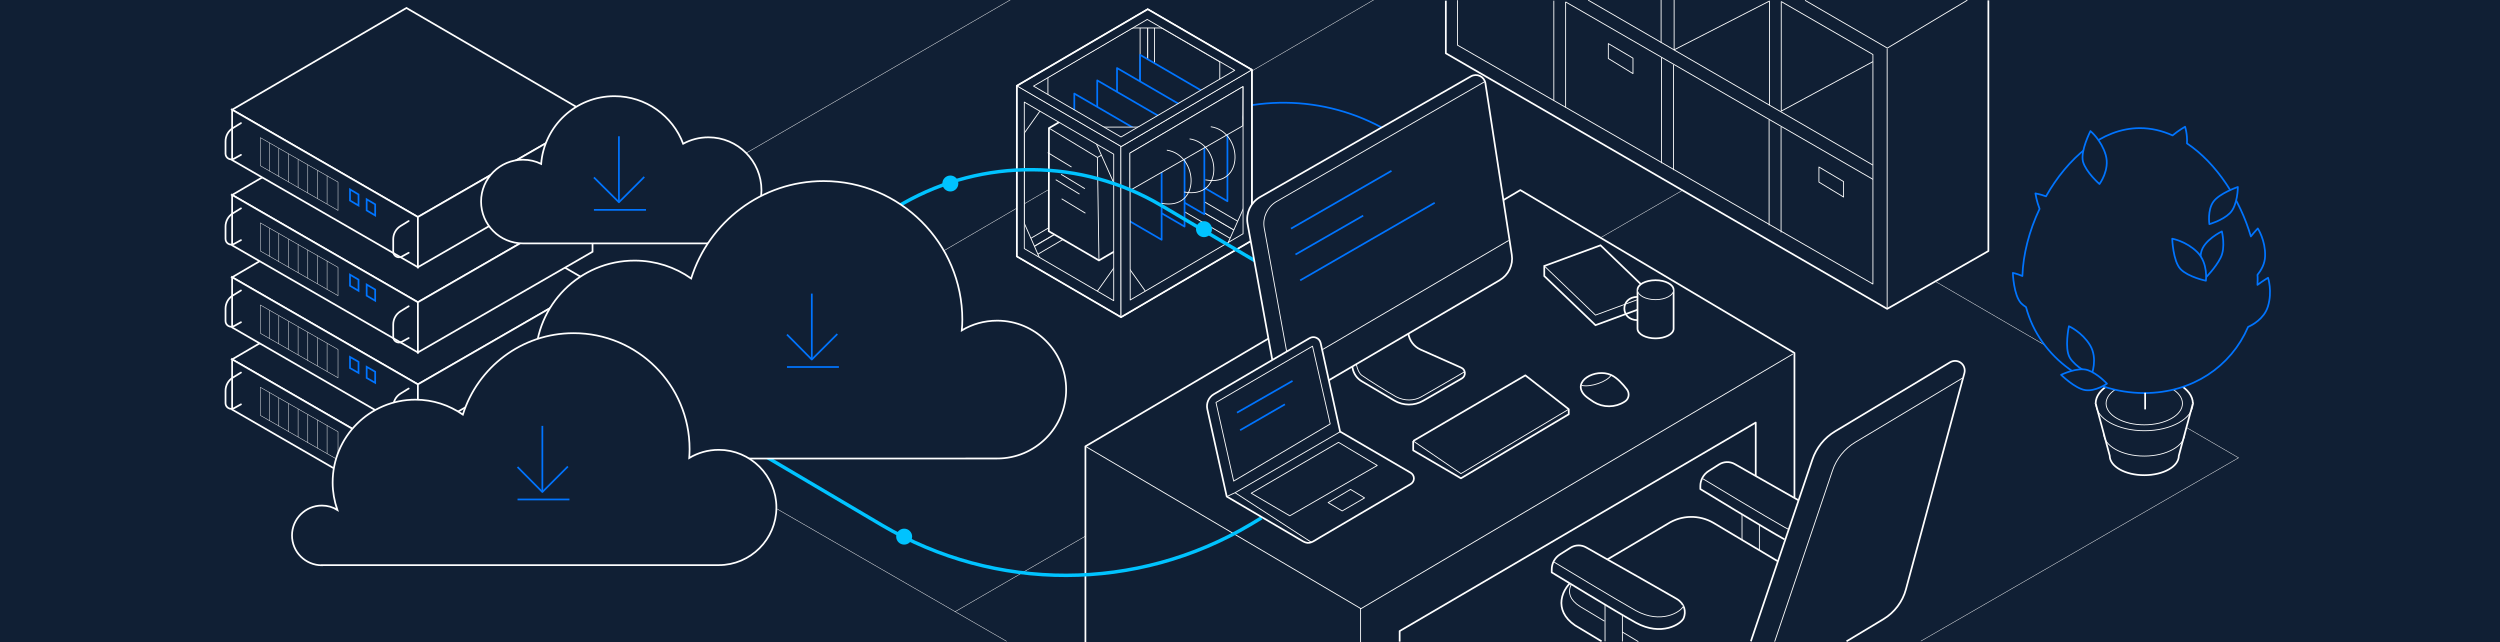 <?xml version="1.0" encoding="utf-8"?>
<!-- Generator: Adobe Illustrator 19.2.1, SVG Export Plug-In . SVG Version: 6.00 Build 0)  -->
<svg version="1.1" id="Слой_1" xmlns="http://www.w3.org/2000/svg" xmlns:xlink="http://www.w3.org/1999/xlink" x="0px" y="0px"
	 viewBox="0 0 1440 370" style="enable-background:new 0 0 1440 370;" xml:space="preserve">
<rect x="0" y="0" width="1440" height="370" fill="#333333" stroke="none"/>
<style type="text/css">
	.st0{fill:#101F34;}
	.st1{fill:none;stroke:#FFFFFF;stroke-width:0.25;stroke-miterlimit:10;}
	.st2{fill:none;stroke:#0074FF;stroke-linejoin:round;stroke-miterlimit:10;}
	.st3{fill:none;stroke:#FFFFFF;stroke-linejoin:round;stroke-miterlimit:10;}
	.st4{fill:none;stroke:#FFFFFF;stroke-width:0.5;stroke-linejoin:round;stroke-miterlimit:10;}
	.st5{fill:#101F34;stroke:#FFFFFF;stroke-linejoin:round;stroke-miterlimit:10;}
	.st6{fill:#101F34;stroke:#FFFFFF;stroke-width:0.5;stroke-linejoin:round;stroke-miterlimit:10;}
	.st7{fill:#101F34;stroke:#0074FF;stroke-linejoin:round;stroke-miterlimit:10;}
	.st8{fill:#101F34;stroke:#FFFFFF;stroke-miterlimit:10;}
	.st9{fill:none;stroke:#FFFFFF;stroke-width:0.5;stroke-miterlimit:10;}
	.st10{fill:#101F34;stroke:#FFFFFF;stroke-width:0.5;stroke-miterlimit:10;}
	.st11{fill:none;stroke:#FFFFFF;stroke-linecap:round;stroke-miterlimit:10;}
	.st12{fill:#101F34;stroke:#FFFFFF;stroke-width:0.25;stroke-miterlimit:10;}
	.st13{fill:#101F34;stroke:#0074FF;stroke-miterlimit:10;}
	.st14{fill:none;stroke:#00C3FF;stroke-width:2;stroke-miterlimit:10;}
	.st15{fill:#FFFFFF;stroke:#FFFFFF;stroke-width:0.5;stroke-miterlimit:10;}
	.st16{fill:#FFFFFF;stroke:#FFFFFF;stroke-linejoin:round;stroke-miterlimit:10;}
	.st17{fill:none;stroke:#FFFFFF;stroke-miterlimit:10;}
	.st18{fill:#00C3FF;}
</style>
<rect y="-0.2" class="st0" width="1440" height="370"/>
<line class="st1" x1="625.4" y1="308.7" x2="550" y2="352.4"/>
<line class="st1" x1="969.5" y1="109.4" x2="921.8" y2="137"/>
<line class="st1" x1="582" y1="-0.1" x2="270.4" y2="180.6"/>
<polyline class="st1" points="1106.4,369.3 1289.4,263.7 1114.4,161.9 "/>
<polyline class="st1" points="791.3,-0.1 367.7,247.1 579.8,369.4 "/>
<path class="st2" d="M650.1,91.4l31.8-17.5c36.6-20.1,81-19.6,117.1,1.3l7.6,4.4"/>
<polyline class="st3" points="1033.6,286.7 1033.6,203.3 875.7,109.5 625.2,257.1 625.2,369.9 "/>
<polyline class="st3" points="806.2,369.6 806.2,363.5 1011.3,243.4 1011.3,274.2 "/>
<polyline class="st4" points="1032.7,203.9 783.9,350.6 625.2,257.1 "/>
<line class="st4" x1="783.7" y1="350.2" x2="783.7" y2="369.8"/>
<path class="st5" d="M822.2,283.6"/>
<polyline class="st5" points="814,254 878.6,216.2 903.6,235.7 903.6,238.6 841.5,275.5 814,259.4 814,254 "/>
<path class="st4" d="M911,222c5.3,1.2,14.8-2.2,17-5.9"/>
<g>
	<path class="st4" d="M585.7,49.3v98.4l75.3-44.2V5.2L585.7,49.3z M656.7,100.4l-66.6,39v-87l66.6-39V100.4z"/>
	<path class="st6" d="M661.1,103.6l-75.3,44.2l60,34.9l75.3-44.2L661.1,103.6z M645.7,177.2l-50.4-29.3l65.5-38.4l50.4,29.3
		L645.7,177.2z"/>
	<path class="st6" d="M661.1,5.2v98.4l60,34.9V40.1L661.1,5.2z M717.3,130l-52.3-30.5V13.7l52.3,30.5V130z"/>
	<polygon class="st7" points="707,115.9 656.7,86.6 656.7,31.6 707,60.9 	"/>
	<polygon class="st7" points="693.7,123.4 643.4,94.2 643.4,39.2 693.7,68.4 	"/>
	<polygon class="st7" points="682.3,130.5 632,101.3 632,46.3 682.3,75.5 	"/>
	<polygon class="st7" points="669.1,138.1 618.8,108.9 618.8,53.9 669.1,83.1 	"/>
	<polygon class="st6" points="588.5,144.5 600.3,152 588.4,125 	"/>
	<g>
		<polygon class="st8" points="645.5,142.7 645.5,83.3 616.7,66.5 604.2,73.8 604.1,133.2 633,150 		"/>
		<polyline class="st9" points="604.2,73.8 632.1,90.7 633,150 		"/>
		<line class="st10" x1="611.2" y1="100.4" x2="624.9" y2="108.7"/>
		<line class="st10" x1="608.1" y1="103.5" x2="621.8" y2="111.8"/>
		<line class="st10" x1="603.5" y1="87.9" x2="617.2" y2="96.2"/>
		<line class="st10" x1="611.5" y1="114.5" x2="625.2" y2="122.8"/>
		<line class="st10" x1="645.5" y1="83.3" x2="632.1" y2="90.7"/>
	</g>
	<polygon class="st6" points="642.6,88.8 630.8,81.3 642.8,108.2 	"/>
	<polygon class="st6" points="599.5,63.3 588.9,78.2 588.9,54.6 	"/>
	<polygon class="st6" points="717.6,136 705.8,143.4 717.8,116.5 	"/>
	<polygon class="st5" points="706.6,54.7 717.2,69.7 717.2,46.1 	"/>
	<polygon class="st6" points="631.3,168.8 641.9,153.9 641.9,177.5 	"/>
	<polygon class="st5" points="649.2,88.8 661.1,81.3 649.1,108.2 	"/>
	<polygon class="st6" points="660.5,168.8 649.9,153.9 649.9,177.5 	"/>
	<path class="st6" d="M585.7,49.3v98.4l60,34.9V84.2L585.7,49.3z M641.5,173.2l-51.5-30V58.8l51.5,30V173.2z"/>
	<path class="st6" d="M645.6,84.5l0.1,98.2l75.3-44.2V40.1L645.6,84.5z M715.9,134.7l-64.9,38.1l-0.1-84.6l65.1-38.3V134.7z"/>
	<polygon class="st6" points="603.6,42.8 603.6,56.6 590.8,48.4 	"/>
	<polygon class="st6" points="702.6,33.8 702.6,47.6 715.4,39.4 	"/>
	<polygon class="st6" points="649.5,16.1 673.9,16.1 660.6,8.5 	"/>
	<polygon class="st6" points="633.7,73.2 658.2,73.2 644.9,80.7 	"/>
	<path class="st6" d="M661.1,5.3l-75.3,44.2l60,34.9l75.3-44.2L661.1,5.3z M645.7,78.9l-50.4-29.3l65.5-38.4l50.4,29.3L645.7,78.9z"
		/>
	<polygon class="st6" points="650.8,88.2 650.8,109.7 715.8,72.5 715.9,49.9 	"/>
	<path class="st4" d="M669,117.1c23.1,4.4,21.4-28,3.1-30.6"/>
	<path class="st4" d="M682.1,110.6c23.1,4.4,21.4-28,3.1-30.6"/>
	<path class="st4" d="M694.3,103.6c23.1,4.4,21.4-28,3.1-30.6"/>
	<polygon class="st3" points="585.7,147.7 585.7,49.4 661.1,5.3 721.1,40.2 721.1,138.5 645.7,182.7 	"/>
</g>
<g>
	<polygon class="st8" points="133.7,207 240.7,268.8 341.3,210.8 234.1,148.4 	"/>
	<polygon class="st8" points="133.7,235.9 133.7,207 240.7,268.8 240.7,297.7 	"/>
	<polygon class="st8" points="341.3,210.8 240.7,268.8 240.7,297.7 341.3,239.7 	"/>
	<path class="st11" d="M138.8,214.6l-4.7,2.9c-2.6,1.6-4.2,4.5-4.2,7.6v7.1c0,2.5,2.7,4.1,4.9,2.9l4-2.2"/>
	<path class="st11" d="M235.4,271.1l-4.7,2.9c-2.6,1.6-4.2,4.5-4.2,7.6v7.1c0,2.5,2.7,4.1,4.9,2.9l4-2.2"/>
	<polygon class="st12" points="194.7,248.7 150,223.1 150,239.3 194.7,264.9 	"/>
	<polygon class="st13" points="206.5,255.7 201.6,252.9 201.6,259.3 206.5,262.1 	"/>
	<polygon class="st13" points="216.1,261.4 211.2,258.6 211.2,265 216.1,267.8 	"/>
	<line class="st1" x1="155.1" y1="242.4" x2="155.1" y2="226"/>
	<line class="st1" x1="160.6" y1="245.5" x2="160.6" y2="229.2"/>
	<line class="st1" x1="166.2" y1="248.7" x2="166.2" y2="232.4"/>
	<line class="st1" x1="171.7" y1="251.8" x2="171.7" y2="235.5"/>
	<line class="st1" x1="177.3" y1="255" x2="177.3" y2="238.7"/>
	<line class="st1" x1="182.8" y1="258.2" x2="182.8" y2="241.8"/>
	<line class="st1" x1="188.4" y1="261.3" x2="188.4" y2="245"/>
</g>
<g>
	<polygon class="st8" points="133.7,159.7 240.7,221.4 341.3,163.4 234.1,101.1 	"/>
	<polygon class="st8" points="133.7,188.6 133.7,159.7 240.7,221.4 240.7,250.4 	"/>
	<polygon class="st8" points="341.3,163.4 240.7,221.4 240.7,250.4 341.3,192.4 	"/>
	<path class="st11" d="M138.8,167.3l-4.7,2.9c-2.6,1.6-4.2,4.5-4.2,7.6v7.1c0,2.5,2.7,4.1,4.9,2.9l4-2.2"/>
	<path class="st11" d="M235.4,223.8l-4.7,2.9c-2.6,1.6-4.2,4.5-4.2,7.6v7.1c0,2.5,2.7,4.1,4.9,2.9l4-2.2"/>
	<polygon class="st12" points="194.7,201.3 150,175.7 150,192 194.7,217.6 	"/>
	<polygon class="st13" points="206.5,208.4 201.6,205.6 201.6,212 206.5,214.8 	"/>
	<polygon class="st13" points="216.1,214.1 211.2,211.3 211.2,217.7 216.1,220.5 	"/>
	<line class="st1" x1="155.1" y1="195" x2="155.1" y2="178.7"/>
	<line class="st1" x1="160.6" y1="198.2" x2="160.6" y2="181.9"/>
	<line class="st1" x1="166.2" y1="201.3" x2="166.2" y2="185"/>
	<line class="st1" x1="171.7" y1="204.5" x2="171.7" y2="188.2"/>
	<line class="st1" x1="177.3" y1="207.7" x2="177.3" y2="191.3"/>
	<line class="st1" x1="182.8" y1="210.8" x2="182.8" y2="194.5"/>
	<line class="st1" x1="188.4" y1="214" x2="188.4" y2="197.7"/>
</g>
<g>
	<polygon class="st8" points="133.7,112.3 240.7,174.1 341.3,116.1 234.1,53.7 	"/>
	<polygon class="st8" points="133.7,141.3 133.7,112.3 240.7,174.1 240.7,203 	"/>
	<polygon class="st8" points="341.3,116.1 240.7,174.1 240.7,203 341.3,145 	"/>
	<path class="st11" d="M138.8,120l-4.7,2.9c-2.6,1.6-4.2,4.5-4.2,7.6v7.1c0,2.5,2.7,4.1,4.9,2.9l4-2.2"/>
	<path class="st11" d="M235.4,176.4l-4.7,2.9c-2.6,1.6-4.2,4.5-4.2,7.6v7.1c0,2.5,2.7,4.1,4.9,2.9l4-2.2"/>
	<polygon class="st12" points="194.7,154 150,128.4 150,144.6 194.7,170.3 	"/>
	<polygon class="st13" points="206.5,161.1 201.6,158.2 201.6,164.6 206.5,167.5 	"/>
	<polygon class="st13" points="216.1,166.8 211.2,163.9 211.2,170.3 216.1,173.2 	"/>
	<line class="st1" x1="155.1" y1="147.7" x2="155.1" y2="131.4"/>
	<line class="st1" x1="160.6" y1="150.8" x2="160.6" y2="134.5"/>
	<line class="st1" x1="166.2" y1="154" x2="166.2" y2="137.7"/>
	<line class="st1" x1="171.7" y1="157.2" x2="171.7" y2="140.8"/>
	<line class="st1" x1="177.3" y1="160.3" x2="177.3" y2="144"/>
	<line class="st1" x1="182.8" y1="163.5" x2="182.8" y2="147.2"/>
	<line class="st1" x1="188.4" y1="166.6" x2="188.4" y2="150.3"/>
</g>
<g>
	<polygon class="st8" points="133.7,63.2 240.7,125 341.3,67 234.1,4.6 	"/>
	<polygon class="st8" points="133.7,92.2 133.7,63.2 240.7,125 240.7,153.9 	"/>
	<polygon class="st8" points="341.3,67 240.7,125 240.7,153.9 341.3,95.9 	"/>
	<path class="st11" d="M138.8,70.9l-4.7,2.9c-2.6,1.6-4.2,4.5-4.2,7.6v7.1c0,2.5,2.7,4.1,4.9,2.9l4-2.2"/>
	<path class="st11" d="M235.4,127.3l-4.7,2.9c-2.6,1.6-4.2,4.5-4.2,7.6v7.1c0,2.5,2.7,4.1,4.9,2.9l4-2.2"/>
	<polygon class="st12" points="194.7,104.9 150,79.3 150,95.5 194.7,121.2 	"/>
	<polygon class="st13" points="206.5,112 201.6,109.1 201.6,115.5 206.5,118.4 	"/>
	<polygon class="st13" points="216.1,117.7 211.2,114.8 211.2,121.2 216.1,124.1 	"/>
	<line class="st1" x1="155.1" y1="98.6" x2="155.1" y2="82.3"/>
	<line class="st1" x1="160.6" y1="101.7" x2="160.6" y2="85.4"/>
	<line class="st1" x1="166.2" y1="104.9" x2="166.2" y2="88.6"/>
	<line class="st1" x1="171.7" y1="108.1" x2="171.7" y2="91.7"/>
	<line class="st1" x1="177.3" y1="111.2" x2="177.3" y2="94.9"/>
	<line class="st1" x1="182.8" y1="114.4" x2="182.8" y2="98.1"/>
	<line class="st1" x1="188.4" y1="117.5" x2="188.4" y2="101.2"/>
</g>
<path class="st14" d="M780.1,184l-111.3-65.7c-45.7-27-102.4-27.4-148.5-1.2l-14.8,8.4"/>
<path class="st14" d="M402.3,240.1L508,302.5c65.5,38.7,146.9,38.5,212.3-0.4l6.3-3.8"/>
<path class="st8" d="M408.1,140.1c16.9,0,30.5-13.7,30.5-30.5c0-16.9-13.7-30.5-30.5-30.5c-5.3,0-10.2,1.3-14.6,3.7
	c-6-16-21.5-27.4-39.6-27.4c-22.3,0-40.5,17.2-42.2,39c-3.2-1.6-6.8-2.4-10.5-2.4c-13.3,0-24.1,10.8-24.1,24.1s10.8,24.1,24.1,24.1
	H408.1z"/>
<polyline class="st3" points="1145.3,0.2 1145.3,144.6 1087,177.9 832.8,30.7 832.8,0.4 "/>
<polyline class="st4" points="839.5,0.1 839.5,26 1078.8,163.6 1078.8,31.4 1026,0.9 "/>
<polyline class="st4" points="1039.7,0.2 1087.1,27.7 1133.2,0.1 "/>
<line class="st4" x1="1087" y1="177.9" x2="1087" y2="28"/>
<line class="st4" x1="901.8" y1="1.1" x2="1078.8" y2="103.3"/>
<line class="st4" x1="1078.8" y1="95.1" x2="914.8" y2="0.1"/>
<line class="st4" x1="956.8" y1="-0.1" x2="956.8" y2="24.6"/>
<polyline class="st4" points="964.3,-0.1 964.3,28.7 1019.2,0.6 1019.2,60.7 "/>
<polyline class="st4" points="1026,0.9 1026,64 1078.8,35.5 "/>
<line class="st4" x1="895" y1="0.4" x2="895" y2="57.9"/>
<line class="st4" x1="901.8" y1="1.1" x2="901.8" y2="61.9"/>
<line class="st4" x1="957" y1="33.1" x2="957" y2="94"/>
<line class="st4" x1="963.9" y1="37.2" x2="963.9" y2="98"/>
<line class="st4" x1="1019" y1="69" x2="1019" y2="129.8"/>
<line class="st4" x1="1025.9" y1="73" x2="1025.9" y2="133.9"/>
<polygon class="st4" points="926.4,33.7 926.4,25.1 940.6,33.5 940.6,42.4 "/>
<polygon class="st4" points="1047.7,104.9 1047.7,96.2 1061.9,104.6 1061.9,113.5 "/>
<polyline class="st4" points="814,254 841.5,272.8 903.6,235.7 "/>
<g>
	<path class="st8" d="M777.5,203.7l1.6,8.4c0.6,3.2,2.6,6,5.4,7.6l18.6,11c5.2,3.1,11.6,3.1,16.7,0.1L842,218
		c2.5-1.4,2.3-5.1-0.3-6.2l-23.6-10.5c-3.7-1.7-6.3-5.2-6.9-9.2l-2.3-17.8L777.5,203.7z"/>
	<path class="st9" d="M780.8,206.6c0,0,0.4,7.2,3.6,9.6c3.2,2.3,14.8,9.6,19.7,12.3c5,2.6,10.4,2.4,14.5,0.1
		c4.1-2.3,24.9-14.4,24.9-14.4"/>
	<path class="st8" d="M718.6,128.9l16.8,92.5c1.2,6.7,8.7,10.1,14.5,6.7l113.9-66.7c5.1-3,7.9-8.8,7-14.6L855.6,48
		c-0.6-3.9-4.9-6-8.4-4l-121.4,69.5C720.4,116.6,717.5,122.7,718.6,128.9z"/>
	<path class="st9" d="M855.1,47.1L735.4,116c-5.4,3.1-8.3,9.3-7.2,15.4l16.3,89.7c0.8,4.3,5.6,6.5,9.3,4.3"/>
	<line class="st15" x1="742.9" y1="212.4" x2="869" y2="138.5"/>
</g>
<g>
	<path class="st5" d="M750.7,311.9L706.6,286l-11.2-50.4c-0.7-3.3,0.8-6.8,3.7-8.5l55.2-32.3c2.5-1.5,5.8-0.1,6.4,2.8l11.2,51
		l40.8,23.8c2.3,1.5,2.3,4.9-0.1,6.4l-52.4,30.8C755.7,312.3,754.2,313.7,750.7,311.9z"/>
	<polygon class="st4" points="710.6,277.1 700.4,231.8 756,199.4 766.2,244.2 	"/>
	<polygon class="st4" points="720.7,284.1 742.9,297.1 793.3,268.1 771,254.8 	"/>
	<polyline class="st4" points="771.9,248.7 711.4,283.8 706.6,286 	"/>
	<line class="st4" x1="711.4" y1="283.8" x2="755.4" y2="312.4"/>
	<polygon class="st4" points="765,289.5 773.1,294.3 786,286.8 777.9,281.9 	"/>
</g>
<line class="st2" x1="743.6" y1="131.7" x2="801.5" y2="98.4"/>
<line class="st2" x1="746.2" y1="146.6" x2="785.2" y2="124.2"/>
<line class="st2" x1="748.9" y1="161.5" x2="826.4" y2="116.8"/>
<line class="st2" x1="712.5" y1="237.7" x2="744.5" y2="219.4"/>
<line class="st2" x1="714.3" y1="247.8" x2="740.1" y2="232.9"/>
<path class="st8" d="M301,264.2c-11.4,0-20.6-9.2-20.6-20.6c0-11.4,9.2-20.6,20.6-20.6c3.9,0,7.6,1.1,10.7,3
	c-2.1-5.9-3.2-12.3-3.2-18.9c0-31.5,25.5-57,57-57c12.1,0,23.4,3.8,32.6,10.3c10.2-32.5,40.5-56.1,76.3-56.1
	c44.1,0,79.9,35.8,79.9,79.9c0,2-0.1,4.1-0.3,6.1c6-3.6,12.9-5.6,20.4-5.6c21.9,0,39.7,17.8,39.7,39.7s-17.8,39.7-39.7,39.7H301z"/>
<g>
	<polyline class="st2" points="342.1,102.2 356.5,116.5 371.1,101.9 	"/>
	<line class="st2" x1="356.5" y1="116.5" x2="356.5" y2="78.5"/>
	<line class="st2" x1="342.1" y1="120.9" x2="372.1" y2="120.9"/>
</g>
<g>
	<polyline class="st2" points="453.3,192.7 467.6,207.1 482.3,192.4 	"/>
	<line class="st2" x1="467.6" y1="207.1" x2="467.6" y2="169.1"/>
	<line class="st2" x1="453.3" y1="211.4" x2="483.2" y2="211.4"/>
</g>
<g>
	<polyline class="st2" points="302.5,271.6 316.8,286 331.5,271.3 	"/>
	<line class="st2" x1="316.8" y1="286" x2="316.8" y2="248"/>
	<line class="st2" x1="302.5" y1="290.3" x2="332.4" y2="290.3"/>
</g>
<path class="st8" d="M185.4,325.6c-9.5,0-17.2-7.7-17.2-17.2c0-9.5,7.7-17.2,17.2-17.2c3.3,0,6.3,0.9,8.9,2.5
	c-1.7-5-2.7-10.3-2.7-15.8c0-26.3,21.3-47.7,47.7-47.7c10.1,0,19.5,3.2,27.3,8.6c8.5-27.1,33.8-46.9,63.8-46.9
	c36.9,0,66.8,29.9,66.8,66.8c0,1.7-0.1,3.4-0.2,5.1c5-3,10.8-4.7,17-4.7c18.3,0,33.2,14.9,33.2,33.2s-14.9,33.2-33.2,33.2H185.4z"/>
<g>
	<polyline class="st2" points="298.1,269 312.4,283.4 327.1,268.7 	"/>
	<line class="st2" x1="312.4" y1="283.4" x2="312.4" y2="245.3"/>
	<line class="st2" x1="298.1" y1="287.7" x2="328" y2="287.7"/>
</g>
<path class="st6" d="M1013.4,317.1v-23.3l-10-5.1v22.4"/>
<g>
	<path class="st8" d="M1207.1,232.4l8.1,30.1c0,6.2,8.9,11.2,19.9,11.2c11,0,19.9-5,19.9-11.2l8.1-30.1l-5.7-9.6l-45.3,1
		L1207.1,232.4z"/>
	<path class="st8" d="M1207.1,232.4c0-8.7,12.6-15.7,28-15.7s28,7,28,15.7"/>
	<ellipse class="st10" cx="1235.1" cy="232.4" rx="22" ry="12.3"/>
	<path class="st9" d="M1263.2,232.4c0,8.7-12.6,15.7-28,15.7s-28-7-28-15.7"/>
	<path class="st7" d="M1306.4,160c0,0-2.9,1.7-6.1,4.1c0-1,0.1-2.1,0.1-3.2c0-0.9,0-1.7-0.1-2.6c2.1-2.6,4.3-6.3,4.4-10.8
		c0.3-9-4.2-15.9-4.2-15.9s-1.9,1.9-4,4.6c-6.2-21.2-19.7-42.2-36.8-53.6c0.3-5.5-1.1-9.6-1.1-9.6s-3.7,2.1-7.2,5
		c-6-2.7-12.3-4.2-18.8-4.2c-22.1,0-41.7,17.4-54.1,39.3c-3.2-1.2-6.1-1.7-6.1-1.7s0.7,4.6,2.4,8.9c-6,12.6-9.5,26.3-9.9,38.7
		c-3.2-1.4-5.5-1.8-5.5-1.8s0.4,12.9,4.8,17.5c0.8,0.8,1.7,1.5,2.8,2.2c7.7,29.2,36.2,49.5,68.1,49.5c27.6,0,50-15.2,59.8-38.1
		c2.3-1,9.2-4.6,11.4-11.7C1309,167.9,1306.4,160,1306.4,160z"/>
	<path class="st9" d="M1258.5,249.6c0,7.2-10.5,13.1-23.4,13.1s-23.4-5.9-23.4-13.1"/>
	<line class="st16" x1="1235.6" y1="235.8" x2="1235.6" y2="226.2"/>
	<path class="st7" d="M1279.8,133.3c0,0-10.6,5-12,12.3c-1.4,7.3,2.5,14.5,2.5,14.5s5.8-5.7,8.8-11.7
		C1282.1,142.5,1279.8,133.3,1279.8,133.3z"/>
	<path class="st7" d="M1251.2,137.5c0,0,0.4,12.9,4.8,17.5c4.4,4.6,14.6,6.7,14.6,6.7s1.4-10-4.9-16.4
		C1259.3,138.9,1251.2,137.5,1251.2,137.5z"/>
	<path class="st7" d="M1191.7,187.9c0,0-2.7,12.7,0.5,18.1c3.2,5.5,12.5,10,12.5,10s3.8-9.4-0.8-17.1
		C1199.3,191.3,1191.7,187.9,1191.7,187.9z"/>
	<path class="st7" d="M1204.1,75.5c0,0-5.9,11.5-4.3,17.6c1.7,6.1,9.5,12.9,9.5,12.9s6.1-8.1,3.6-16.7S1204.1,75.5,1204.1,75.5z"/>
	<path class="st7" d="M1289,107.7c0,0-10.6,3.6-14.1,8.5c-3.5,4.9-2.3,12.9-2.3,12.9s7.4-2,11.8-6.3
		C1289,118.3,1289,107.7,1289,107.7z"/>
	<path class="st7" d="M1187.2,215.9c0,0,8,7.9,13.9,8.8c5.9,0.9,12.5-3.7,12.5-3.7s-5.1-5.7-11-7.8
		C1196.8,211.2,1187.2,215.9,1187.2,215.9z"/>
</g>
<path class="st3" d="M1024.2,323.4L987,301.2c-8.2-4.8-18.4-4.6-26.4,0.5l-52.5,31c-9.1,6-13.6,18.8-0.9,27.5l15.3,9.2"/>
<path class="st4" d="M924.2,357.8l-14-8.4c-12.6-8-2-16.7-2-16.7"/>
<line class="st4" x1="943.7" y1="369.6" x2="934.4" y2="364"/>
<path class="st4" d="M934.5,369.5v-30.8l-10-5.1v35.8"/>
<path class="st5" d="M893.8,328v1.7c0,0,38.3,23.4,48.5,29c14.6,8,26.1,0.8,27.5-2.7c1.4-3.5,0.8-8.2-4.1-11.1
	c-4-2.4-39.4-22.4-52.1-29.6c-2.8-1.6-6.3-1.5-9,0.2l-6,3.8C895.6,321.2,893.8,324.5,893.8,328z"/>
<path class="st6" d="M895.2,323.8c0,0,36.9,22.3,47,27.9c14.6,8,26.1,0.8,27.5-2.7"/>
<path class="st5" d="M1036,288.2c-12.4-7.1-28.9-16.4-36.8-20.9c-2.8-1.6-6.3-1.5-9,0.2l-6,3.8c-3,1.9-4.8,5.2-4.8,8.7v1.7
	c0,0,38.3,23.4,48.5,29"/>
<path class="st6" d="M980.9,275.8c0,0,36.9,22.3,47,27.9c0.8,0.4,1.6,0.8,2.3,1.2"/>
<path class="st3" d="M1008.5,369.4l35.4-104.6c2.3-6.9,7-12.7,13.2-16.4l66.1-39.7c1.9-1.1,4.2-1.1,6,0.1h0c2,1.3,2.9,3.8,2.3,6.1
	l-33.7,124.6c-1.9,7.1-6.6,13.3-12.9,17.1l-21.3,12.8"/>
<path class="st4" d="M1022.2,369.6l33.3-98.5c2.3-6.9,7-12.7,13.2-16.4l61.8-37"/>
<polyline class="st9" points="951.3,169.6 919,181.5 889.5,153.2 "/>
<polygon class="st17" points="951.3,175.4 951.3,169.6 921.9,141.3 889.5,153.2 889.5,159 919,187.3 "/>
<g>
	<path class="st8" d="M953.6,161.4c5.7,0,10.4,2.5,10.4,5.6v22.3c0,3.1-4.7,5.6-10.4,5.6c-5.7,0-10.4-2.5-10.4-5.6V167
		C943.2,163.9,947.8,161.4,953.6,161.4z"/>
	<path class="st10" d="M943.2,167c0,3.1,4.7,5.6,10.4,5.6c5.7,0,10.4-2.5,10.4-5.6"/>
	<path class="st17" d="M943.2,184.4c-10.1,0-10.1-13.4,0-13.4"/>
</g>
<path class="st17" d="M912.9,227.8c1,1,2.9,2.3,5,3.7c5.5,3.4,12.5,3.4,18-0.2v0c2.4-1.5,2.9-4.7,1.2-7c-2.3-3-5.6-6.7-9.1-8.3
	C918.9,211.9,904.9,219.7,912.9,227.8z"/>
<circle class="st18" cx="520.8" cy="309.1" r="4.6"/>
<circle class="st18" cx="693.5" cy="132" r="4.6"/>
<circle class="st18" cx="547.4" cy="105.7" r="4.6"/>
</svg>
